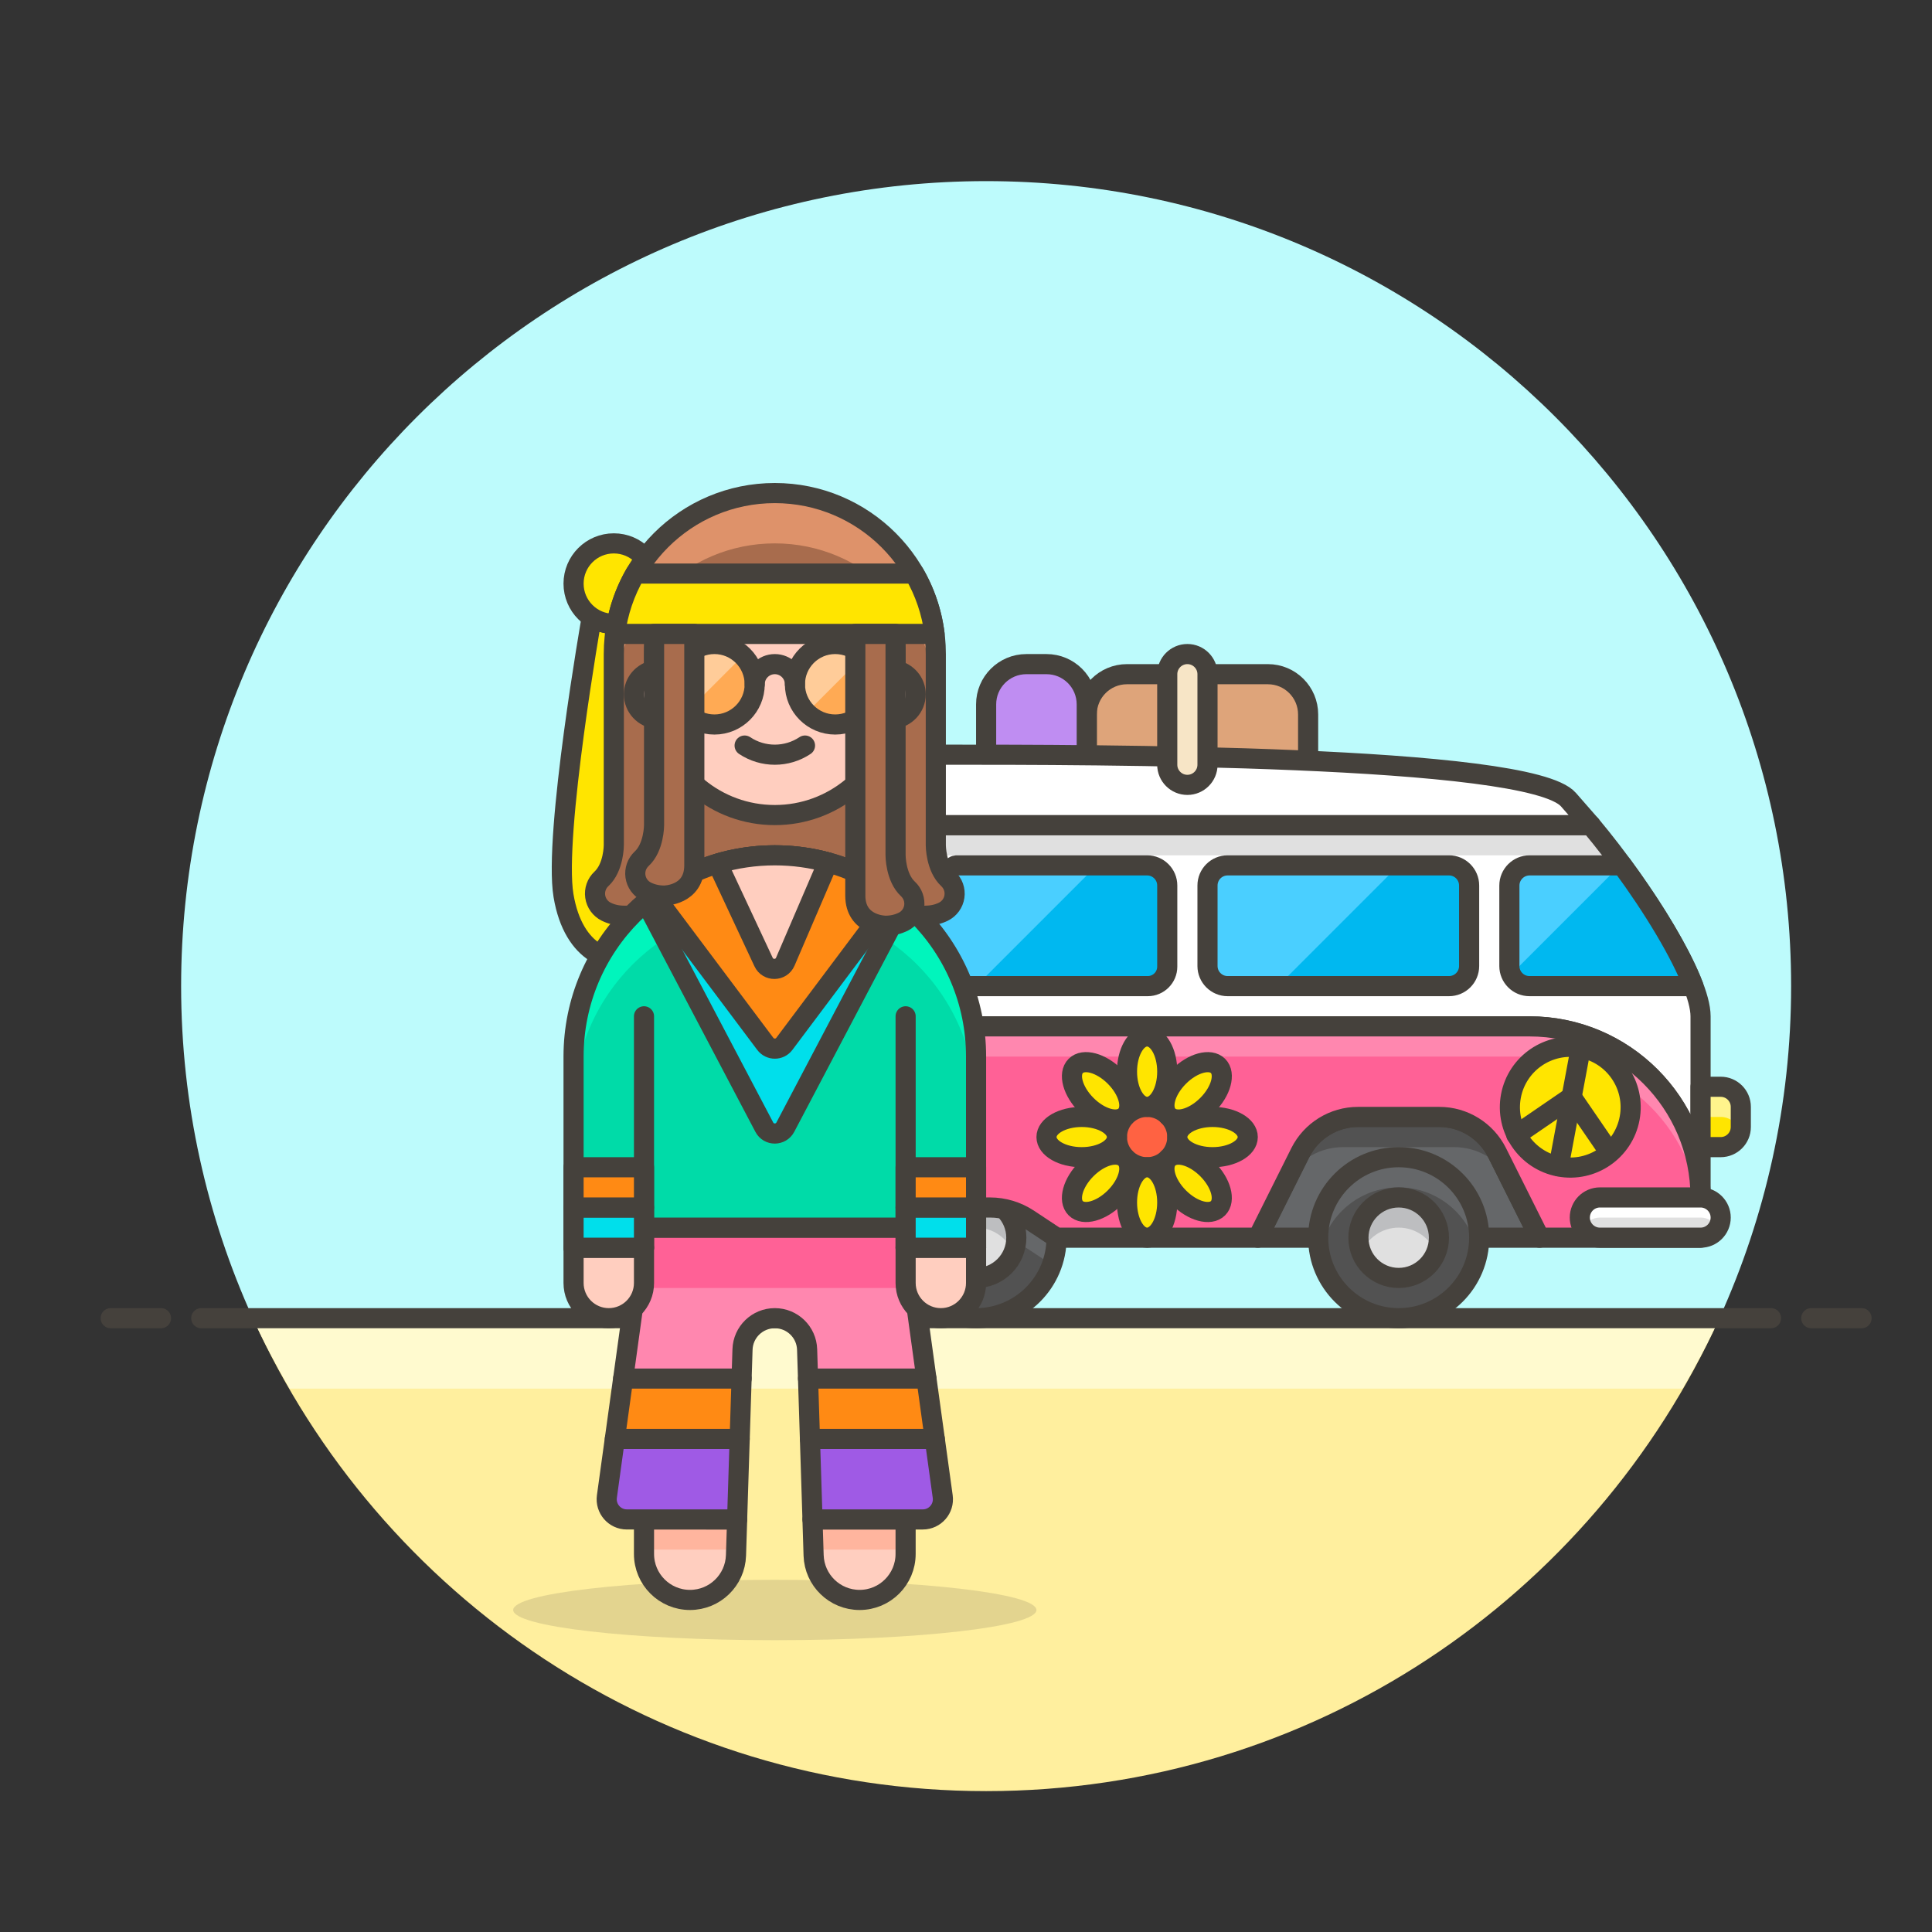 <?xml version="1.0" encoding="utf-8"?>
<!-- Generator: Adobe Illustrator 21.0.0, SVG Export Plug-In . SVG Version: 6.00 Build 0)  -->
<svg version="1.1" id="Layer_1" xmlns="http://www.w3.org/2000/svg" xmlns:xlink="http://www.w3.org/1999/xlink" x="0px" y="0px"
	 width="96px" height="96px" viewBox="0 0 96 96" enable-background="new 0 0 96 96" xml:space="preserve">
<rect x="0" y="0" width="96" height="96" fill="#333333" stroke="none"/>
<g>
	<g>
		<path fill="#BDFBFC" d="M89,49C89,26.909,71.091,9,49,9S9,26.909,9,49c0,5.885,1.281,11.468,3.564,16.5h72.872
			C87.718,60.468,89,54.885,89,49z"/>
		<path fill="#FFEF9E" d="M12.564,65.5C18.849,79.357,32.794,89,49,89s30.151-9.643,36.436-23.5H12.564z"/>
		<path fill="#FFFACF" d="M83.607,69c0.659-1.137,1.282-2.296,1.829-3.5H12.564c0.546,1.204,1.17,2.363,1.829,3.5H83.607z"/>
	</g>
	<g>
		
			<line fill="none" stroke="#45413C" stroke-linecap="round" stroke-linejoin="round" stroke-miterlimit="10" x1="10" y1="65.5" x2="88" y2="65.5"/>
		
			<line fill="none" stroke="#45413C" stroke-linecap="round" stroke-linejoin="round" stroke-miterlimit="10" x1="5.5" y1="65.5" x2="8" y2="65.5"/>
		
			<line fill="none" stroke="#45413C" stroke-linecap="round" stroke-linejoin="round" stroke-miterlimit="10" x1="90" y1="65.5" x2="92.5" y2="65.5"/>
	</g>
</g>
<g>
	<g>
		<path fill="#DEA47A" stroke="#45413C" stroke-linecap="round" stroke-linejoin="round" stroke-miterlimit="10" d="M65,38H54v-2.5
			c0-1.105,0.895-2,2-2h7c1.105,0,2,0.895,2,2V38z"/>
		<path fill="#BF8DF2" stroke="#45413C" stroke-linecap="round" stroke-linejoin="round" stroke-miterlimit="10" d="M54,38h-5v-3
			c0-1.105,0.895-2,2-2h1c1.105,0,2,0.895,2,2V38z"/>
		<g>
			<circle fill="#525252" cx="48.5" cy="61.5" r="4"/>
			<path fill="#656769" d="M44.5,61.5c0-2.209,1.791-4,4-4s4,1.791,4,4c0,0.471-0.096,0.917-0.246,1.337l-1.157-0.765
				c-0.565-0.373-1.228-0.572-1.905-0.572h-1.383c-0.677,0-1.34,0.199-1.905,0.572l-1.158,0.765
				C44.596,62.417,44.5,61.971,44.5,61.5z"/>
			
				<circle fill="none" stroke="#45413C" stroke-linecap="round" stroke-linejoin="round" stroke-miterlimit="10" cx="48.5" cy="61.5" r="4"/>
			<circle fill="#E0E0E0" cx="48.5" cy="61.5" r="2"/>
			<path fill="#BDBEC0" d="M48.5,61c-0.839,0-1.555,0.518-1.852,1.25c-0.094-0.232-0.148-0.484-0.148-0.75c0-1.104,0.895-2,2-2
				s2,0.896,2,2c0,0.266-0.054,0.518-0.148,0.75C50.055,61.518,49.339,61,48.5,61z"/>
			
				<circle fill="none" stroke="#45413C" stroke-linecap="round" stroke-linejoin="round" stroke-miterlimit="10" cx="48.5" cy="61.5" r="2"/>
		</g>
		<path fill="#FFFFFF" d="M79.042,41H37.711c-0.642,1.587-1.211,3.542-1.211,5.5V51H76c4.694,0,8.5,3.806,8.5,8.5l0,0v-9
			C84.5,48.659,81.707,44.185,79.042,41z"/>
		<path fill="#E0E0E0" d="M37.711,41h41.331l0.001,0.001c0.398,0.475,0.797,0.98,1.19,1.499H37.181
			c0.062-0.196,0.127-0.387,0.192-0.578c0.109-0.311,0.218-0.624,0.335-0.913L37.711,41z"/>
		<path fill="none" stroke="#45413C" stroke-linecap="round" stroke-linejoin="round" stroke-miterlimit="10" d="M79.042,41
			c2.666,3.185,5.458,7.659,5.458,9.5v9c0-4.694-3.806-8.5-8.5-8.5H36.5v-4.5c0-1.958,0.569-3.913,1.211-5.5H79.042z"/>
		<path fill="#656769" d="M76.5,61.5l-2.106-4.211C73.846,56.193,72.726,55.5,71.5,55.5h-4c-1.226,0-2.346,0.693-2.894,1.789
			L62.5,61.5H76.5z"/>
		<path fill="#525252" d="M74.968,58.5c-0.584-0.924-1.603-1.5-2.71-1.5c-0.01,0-0.015,0-0.015,0H66.75h-0.015
			c-1.108,0-2.125,0.575-2.71,1.5H64l0.606-1.211c0.548-1.096,1.669-1.789,2.894-1.789h4c1.226,0,2.346,0.692,2.895,1.789L75,58.5
			H74.968z"/>
		<path fill="none" stroke="#45413C" stroke-linecap="round" stroke-linejoin="round" stroke-miterlimit="10" d="M76.5,61.5
			l-2.106-4.211C73.846,56.193,72.726,55.5,71.5,55.5h-4c-1.226,0-2.346,0.693-2.894,1.789L62.5,61.5H76.5z"/>
		<g>
			<circle fill="#525252" cx="69.5" cy="61.5" r="4"/>
			<path fill="#656769" d="M69.5,59c-1.952,0-3.573,1.4-3.924,3.25c-0.046-0.243-0.076-0.493-0.076-0.75c0-2.209,1.791-4,4-4
				s4,1.791,4,4c0,0.257-0.029,0.507-0.076,0.75C73.073,60.4,71.452,59,69.5,59z"/>
			
				<circle fill="none" stroke="#45413C" stroke-linecap="round" stroke-linejoin="round" stroke-miterlimit="10" cx="69.5" cy="61.5" r="4"/>
			<circle fill="#E0E0E0" cx="69.5" cy="61.5" r="2"/>
			<path fill="#BDBEC0" d="M69.5,61c-0.839,0-1.555,0.518-1.852,1.25c-0.094-0.232-0.148-0.484-0.148-0.75c0-1.104,0.895-2,2-2
				s2,0.896,2,2c0,0.266-0.054,0.518-0.148,0.75C71.055,61.518,70.339,61,69.5,61z"/>
			
				<circle fill="none" stroke="#45413C" stroke-linecap="round" stroke-linejoin="round" stroke-miterlimit="10" cx="69.5" cy="61.5" r="2"/>
		</g>
		<path fill="#FF6196" d="M76.5,61.5l-2.115-4.229c-0.543-1.085-1.652-1.771-2.866-1.771H71.5h-4h-0.02
			c-1.214,0-2.323,0.686-2.866,1.771L62.5,61.5h-10l-1.403-0.928C50.531,60.199,49.869,60,49.192,60h-1.383
			c-0.677,0-1.34,0.199-1.905,0.572L44.5,61.5h-8V51H76c4.695,0,8.5,3.806,8.5,8.5v2H76.5z"/>
		<path fill="#FF87AF" d="M76,51H36.5v1.5H76c4.694,0,8.5,3.806,8.5,8.5v-1.5C84.5,54.806,80.694,51,76,51z"/>
		<path fill="none" stroke="#45413C" stroke-linecap="round" stroke-linejoin="round" stroke-miterlimit="10" d="M76.5,61.5
			l-2.115-4.229c-0.543-1.085-1.652-1.771-2.866-1.771H71.5h-4h-0.02c-1.214,0-2.323,0.686-2.866,1.771L62.5,61.5h-10l-1.403-0.928
			C50.531,60.199,49.869,60,49.192,60h-1.383c-0.677,0-1.34,0.199-1.905,0.572L44.5,61.5h-8V51H76c4.695,0,8.5,3.806,8.5,8.5v2H76.5
			z"/>
		<path fill="#E0E0E0" d="M36.5,59.5h5c0.552,0,1,0.448,1,1s-0.448,1-1,1h-5c-0.552,0-1-0.448-1-1S35.948,59.5,36.5,59.5z"/>
		<path fill="#FFFFFF" d="M41.5,60.5h-5c-0.366,0-0.673,0.207-0.847,0.5c-0.089-0.149-0.153-0.314-0.153-0.5c0-0.552,0.448-1,1-1h5
			c0.552,0,1,0.448,1,1c0,0.186-0.065,0.351-0.153,0.5C42.173,60.707,41.866,60.5,41.5,60.5z"/>
		<path fill="none" stroke="#45413C" stroke-linecap="round" stroke-linejoin="round" stroke-miterlimit="10" d="M36.5,59.5h5
			c0.552,0,1,0.448,1,1s-0.448,1-1,1h-5c-0.552,0-1-0.448-1-1S35.948,59.5,36.5,59.5z"/>
		<path fill="#E0E0E0" d="M79.5,59.5h5c0.552,0,1,0.448,1,1s-0.448,1-1,1h-5c-0.552,0-1-0.448-1-1S78.948,59.5,79.5,59.5z"/>
		<path fill="#FFFFFF" d="M84.5,60.5h-5c-0.366,0-0.673,0.207-0.847,0.5c-0.089-0.149-0.153-0.314-0.153-0.5c0-0.552,0.448-1,1-1h5
			c0.552,0,1,0.448,1,1c0,0.186-0.065,0.351-0.153,0.5C85.173,60.707,84.866,60.5,84.5,60.5z"/>
		<path fill="none" stroke="#45413C" stroke-linecap="round" stroke-linejoin="round" stroke-miterlimit="10" d="M79.5,59.5h5
			c0.552,0,1,0.448,1,1s-0.448,1-1,1h-5c-0.552,0-1-0.448-1-1S78.948,59.5,79.5,59.5z"/>
		<path fill="#FFE500" d="M84.5,57h0.999c0.553,0,1.001-0.448,1.001-1v-1c0-0.552-0.447-0.999-0.999-0.999H84.5V57z"/>
		<path fill="#FFF48C" d="M85.501,54c0.552,0,0.999,0.447,0.999,0.999v1c0,0.089-0.029,0.168-0.05,0.25
			c-0.113-0.427-0.485-0.749-0.949-0.749H84.5V54H85.501z"/>
		<path fill="none" stroke="#45413C" stroke-linecap="round" stroke-linejoin="round" stroke-miterlimit="10" d="M84.5,57h0.999
			c0.553,0,1.001-0.448,1.001-1v-1c0-0.552-0.447-0.999-0.999-0.999H84.5V57z"/>
		<path fill="#FFFFFF" stroke="#45413C" stroke-linecap="round" stroke-linejoin="round" stroke-miterlimit="10" d="M77.935,39.734
			L79.042,41H37.711C38.5,39,40,37.5,47,37.5S75.981,37.485,77.935,39.734z"/>
		<path fill="#00B8F0" d="M84.143,49h-8.144C75.447,49,75,48.553,75,48.001v-3.997C75,43.45,75.45,43,76.004,43h4.603
			C82.144,45.091,83.519,47.356,84.143,49z"/>
		<path fill="#4ACFFF" d="M80.5,43h-4.496C75.45,43,75,43.45,75,44.004v3.997c0,0.146,0.035,0.283,0.091,0.408L80.5,43z"/>
		<path fill="#00B8F0" d="M60,48c0,0.552,0.448,1,1,1h11c0.553,0,1-0.448,1-1v-4c0-0.552-0.448-1-1-1H61c-0.553,0-1,0.448-1,1V48z"
			/>
		<path fill="#4ACFFF" d="M61,49h2.5l6-6H61c-0.553,0-1,0.448-1,1v4C60,48.552,60.448,49,61,49z"/>
		
			<line fill="#FFFFFF" stroke="#45413C" stroke-linecap="round" stroke-linejoin="round" stroke-miterlimit="10" x1="43.5" y1="43" x2="40" y2="43"/>
		
			<line fill="#FFFFFF" stroke="#45413C" stroke-linecap="round" stroke-linejoin="round" stroke-miterlimit="10" x1="43" y1="45" x2="39.5" y2="45"/>
		
			<line fill="#FFFFFF" stroke="#45413C" stroke-linecap="round" stroke-linejoin="round" stroke-miterlimit="10" x1="42.5" y1="47" x2="39" y2="47"/>
		
			<line fill="#FFFFFF" stroke="#45413C" stroke-linecap="round" stroke-linejoin="round" stroke-miterlimit="10" x1="42" y1="49" x2="38.5" y2="49"/>
		<path fill="#00B8F0" d="M57,43c0.552,0,1,0.448,1,1v4.031C58,48.566,57.566,49,57.031,49H57H46c-0.232,0-0.449-0.111-0.585-0.299
			c-0.135-0.188-0.172-0.429-0.099-0.649l1.368-4.103C46.873,43.382,47.403,43,47.5,43H57z"/>
		<path fill="#4ACFFF" d="M45.316,48.051c-0.073,0.22-0.036,0.461,0.099,0.649C45.55,48.889,45.768,49,46,49h2.5l6-6h-7
			c-0.097,0-0.627,0.382-0.816,0.949L45.316,48.051z"/>
		<path fill="none" stroke="#45413C" stroke-linecap="round" stroke-linejoin="round" stroke-miterlimit="10" d="M57,43
			c0.552,0,1,0.448,1,1v4.031C58,48.566,57.566,49,57.031,49H57H46c-0.232,0-0.449-0.111-0.585-0.299
			c-0.135-0.188-0.172-0.429-0.099-0.649l1.368-4.103C46.873,43.382,47.403,43,47.5,43H57z"/>
		<path fill="none" stroke="#45413C" stroke-linecap="round" stroke-linejoin="round" stroke-miterlimit="10" d="M60,48
			c0,0.552,0.448,1,1,1h11c0.553,0,1-0.448,1-1v-4c0-0.552-0.448-1-1-1H61c-0.553,0-1,0.448-1,1V48z"/>
		<path fill="none" stroke="#45413C" stroke-linecap="round" stroke-linejoin="round" stroke-miterlimit="10" d="M84.143,49h-8.144
			C75.447,49,75,48.553,75,48.001v-3.997C75,43.45,75.45,43,76.004,43h4.603C82.144,45.091,83.519,47.356,84.143,49z"/>
		<path fill="#FF6242" d="M34.5,56.003c0,0.827,0.67,1.497,1.497,1.497H36.5V53h-0.499c-0.829,0-1.501,0.672-1.501,1.501
			c0,0,0,0,0,0V56.003z"/>
		<path fill="#FF866E" d="M36.001,53H36.5v1.5h-0.499c-0.829,0-1.501,0.672-1.501,1.501v-1.5C34.5,53.672,35.172,53,36.001,53z"/>
		<path fill="none" stroke="#45413C" stroke-linecap="round" stroke-linejoin="round" stroke-miterlimit="10" d="M34.5,56.003
			c0,0.827,0.67,1.497,1.497,1.497H36.5V53h-0.499c-0.829,0-1.501,0.672-1.501,1.501c0,0,0,0,0,0V56.003z"/>
		<g>
			
				<circle fill="#FF6242" stroke="#45413C" stroke-linecap="round" stroke-linejoin="round" stroke-miterlimit="10" cx="57" cy="56.5" r="1.5"/>
			
				<ellipse fill="#FFE500" stroke="#45413C" stroke-linecap="round" stroke-linejoin="round" stroke-miterlimit="10" cx="57" cy="53.25" rx="1" ry="1.75"/>
			
				<ellipse transform="matrix(0.707 -0.707 0.707 0.707 -22.305 54.556)" fill="#FFE500" stroke="#45413C" stroke-linecap="round" stroke-linejoin="round" stroke-miterlimit="10" cx="54.702" cy="54.202" rx="1" ry="1.75"/>
			
				<ellipse fill="#FFE500" stroke="#45413C" stroke-linecap="round" stroke-linejoin="round" stroke-miterlimit="10" cx="53.75" cy="56.5" rx="1.75" ry="1"/>
			
				<ellipse transform="matrix(0.707 -0.707 0.707 0.707 -25.555 55.902)" fill="#FFE500" stroke="#45413C" stroke-linecap="round" stroke-linejoin="round" stroke-miterlimit="10" cx="54.702" cy="58.798" rx="1.75" ry="1"/>
			
				<ellipse fill="#FFE500" stroke="#45413C" stroke-linecap="round" stroke-linejoin="round" stroke-miterlimit="10" cx="57" cy="59.75" rx="1" ry="1.75"/>
			
				<ellipse transform="matrix(0.707 -0.707 0.707 0.707 -24.209 59.152)" fill="#FFE500" stroke="#45413C" stroke-linecap="round" stroke-linejoin="round" stroke-miterlimit="10" cx="59.298" cy="58.798" rx="1" ry="1.75"/>
			
				<ellipse fill="#FFE500" stroke="#45413C" stroke-linecap="round" stroke-linejoin="round" stroke-miterlimit="10" cx="60.25" cy="56.5" rx="1.75" ry="1"/>
			
				<ellipse transform="matrix(0.707 -0.707 0.707 0.707 -20.959 57.806)" fill="#FFE500" stroke="#45413C" stroke-linecap="round" stroke-linejoin="round" stroke-miterlimit="10" cx="59.298" cy="54.202" rx="1.75" ry="1"/>
		</g>
		<path fill="#F7E5C6" stroke="#45413C" stroke-linecap="round" stroke-linejoin="round" stroke-miterlimit="10" d="M60,38
			c0,0.552-0.448,1-1,1s-1-0.448-1-1v-4.5c0-0.552,0.448-1,1-1s1,0.448,1,1V38z"/>
		<g>
			
				<ellipse transform="matrix(0.184 -0.983 0.983 0.184 9.608 121.571)" fill="#FFE500" stroke="#45413C" stroke-linecap="round" stroke-linejoin="round" stroke-miterlimit="10" cx="78.001" cy="55.001" rx="3" ry="3"/>
			
				<line fill="none" stroke="#45413C" stroke-linecap="round" stroke-linejoin="round" stroke-miterlimit="10" x1="78.552" y1="52.052" x2="77.45" y2="57.95"/>
			<polyline fill="none" stroke="#45413C" stroke-linecap="round" stroke-linejoin="round" stroke-miterlimit="10" points="
				79.976,57.258 78.092,54.509 75.344,56.392 			"/>
		</g>
	</g>
	<g>
		<path fill="#FFE500" stroke="#45413C" stroke-linecap="round" stroke-linejoin="round" stroke-miterlimit="10" d="M30.5,31
			c-0.406,0-0.782-0.123-1.097-0.33c0,0-1.903,10.83-1.403,13.83s2.5,3.5,3.5,3c1-0.5-0.971-16.503-0.971-16.503
			C30.519,30.997,30.51,31,30.5,31z"/>
		
			<circle fill="#FFE500" stroke="#45413C" stroke-linecap="round" stroke-linejoin="round" stroke-miterlimit="10" cx="30.5" cy="29" r="2"/>
		<path fill="#A86C4D" d="M46,45.5c0.343,0,0.634-0.079,0.879-0.2c0.295-0.146,0.499-0.428,0.546-0.753
			c0.047-0.326-0.069-0.653-0.311-0.877C46.5,43.102,46.5,42,46.5,42v-9.5c0-4.418-3.582-8-8-8s-8,3.582-8,8V42
			c0,0,0,1.102-0.614,1.67c-0.241,0.223-0.357,0.551-0.31,0.877s0.251,0.607,0.545,0.754c0.244,0.121,0.535,0.2,0.879,0.2H46z"/>
		<path fill="#DE926A" d="M38.5,27c4.418,0,8,3.582,8,8v-2.5c0-4.418-3.582-8-8-8s-8,3.582-8,8V35C30.5,30.582,34.082,27,38.5,27z"
			/>
		<path fill="none" stroke="#45413C" stroke-linecap="round" stroke-linejoin="round" stroke-miterlimit="10" d="M46,45.5
			c0.343,0,0.634-0.079,0.879-0.2c0.295-0.146,0.499-0.428,0.546-0.753c0.047-0.326-0.069-0.653-0.311-0.877
			C46.5,43.102,46.5,42,46.5,42v-9.5c0-4.418-3.582-8-8-8s-8,3.582-8,8V42c0,0,0,1.102-0.614,1.67
			c-0.241,0.223-0.357,0.551-0.31,0.877s0.251,0.607,0.545,0.754c0.244,0.121,0.535,0.2,0.879,0.2H46z"/>
		<path fill="#FFCEBF" stroke="#45413C" stroke-linecap="round" stroke-linejoin="round" stroke-miterlimit="10" d="M44.5,33.3v-0.8
			c0-0.702-0.127-1.374-0.349-2H32.849c-0.222,0.626-0.349,1.298-0.349,2v0.8c-0.566,0.119-1,0.598-1,1.2
			c0,0.646,0.497,1.16,1.126,1.225c0.565,2.726,2.98,4.775,5.874,4.775s5.309-2.049,5.874-4.775C45.003,35.66,45.5,35.146,45.5,34.5
			C45.5,33.898,45.066,33.419,44.5,33.3z"/>
		<path fill="none" stroke="#45413C" stroke-linecap="round" stroke-linejoin="round" stroke-miterlimit="10" d="M37,37.046
			c0.908,0.606,2.092,0.606,3,0"/>
		<path fill="#FFE500" stroke="#45413C" stroke-linecap="round" stroke-linejoin="round" stroke-miterlimit="10" d="M30.562,31.5
			h15.876c-0.135-1.082-0.486-2.097-1.008-3H31.57C31.048,29.403,30.697,30.418,30.562,31.5z"/>
		<circle fill="#FFAA54" cx="35.5" cy="34" r="2"/>
		<path fill="#FFCC99" d="M34.086,35.414c-0.781-0.781-0.781-2.047,0-2.828c0.781-0.781,2.047-0.781,2.828,0L34.086,35.414z"/>
		<circle fill="#FFAA54" cx="41.5" cy="34" r="2"/>
		<path fill="#FFCC99" d="M40.086,35.414c-0.781-0.781-0.781-2.047,0-2.828c0.781-0.781,2.047-0.781,2.828,0L40.086,35.414z"/>
		<path fill="none" stroke="#45413C" stroke-linecap="round" stroke-linejoin="round" stroke-miterlimit="10" d="M37.5,34
			c0-0.552,0.448-1,1-1s1,0.448,1,1"/>
		
			<circle fill="none" stroke="#45413C" stroke-linecap="round" stroke-linejoin="round" stroke-miterlimit="10" cx="35.5" cy="34" r="2"/>
		
			<circle fill="none" stroke="#45413C" stroke-linecap="round" stroke-linejoin="round" stroke-miterlimit="10" cx="41.5" cy="34" r="2"/>
		<ellipse opacity="0.15" fill="#45413C" cx="38.5" cy="80" rx="13" ry="1.5"/>
		<path fill="#FFCEBF" d="M32,75.5v1.714c0,1.262,1.023,2.286,2.286,2.286c1.234,0,2.245-0.98,2.285-2.213l0.057-1.787H32z"/>
		<polygon fill="#FFB59E" points="36.58,77 36.627,75.5 32,75.5 32,77 		"/>
		<path fill="none" stroke="#45413C" stroke-linecap="round" stroke-linejoin="round" stroke-miterlimit="10" d="M32,75.5v1.714
			c0,1.262,1.023,2.286,2.286,2.286c1.234,0,2.245-0.98,2.285-2.213l0.057-1.787H32z"/>
		<path fill="#FFCEBF" d="M44.999,75.5v1.714c0,1.262-1.023,2.286-2.286,2.286c-1.234,0-2.245-0.98-2.285-2.213L40.372,75.5H44.999z
			"/>
		<polygon fill="#FFB59E" points="40.42,77 40.372,75.5 44.999,75.5 44.999,77 		"/>
		<path fill="none" stroke="#45413C" stroke-linecap="round" stroke-linejoin="round" stroke-miterlimit="10" d="M44.999,75.5v1.714
			c0,1.262-1.023,2.286-2.286,2.286c-1.234,0-2.245-0.98-2.285-2.213L40.372,75.5H44.999z"/>
		<path fill="#FF87AF" d="M45,61l1.843,13.363c0.083,0.601-0.384,1.137-0.991,1.137h-5.479l-0.268-8.445
			C40.078,66.188,39.368,65.5,38.5,65.5s-1.578,0.688-1.605,1.555L36.627,75.5h-5.48c-0.607,0-1.073-0.536-0.991-1.137L32,61H45z"/>
		<polygon fill="#FF6196" points="45.414,64 45,61 32,61 31.587,64 		"/>
		<path fill="#9F5AE5" d="M30.157,74.363c-0.083,0.601,0.384,1.137,0.991,1.137h5.479l0.127-4h-6.202L30.157,74.363z"/>
		<path fill="#9F5AE5" d="M40.374,75.5h5.479c0.606,0,1.073-0.536,0.991-1.137L46.449,71.5h-6.202L40.374,75.5z"/>
		<polygon fill="#FF8A14" points="40.151,68.5 40.247,71.5 46.449,71.5 46.035,68.5 		"/>
		<polygon fill="#FF8A14" points="30.966,68.5 30.552,71.5 36.754,71.5 36.85,68.5 		"/>
		<path fill="none" stroke="#45413C" stroke-linecap="round" stroke-linejoin="round" stroke-miterlimit="10" d="M45,61
			l1.843,13.363c0.083,0.601-0.384,1.137-0.991,1.137h-5.479l-0.268-8.445C40.078,66.188,39.368,65.5,38.5,65.5
			s-1.578,0.688-1.605,1.555L36.627,75.5h-5.48c-0.607,0-1.073-0.536-0.991-1.137L32,61H45z"/>
		
			<line fill="none" stroke="#45413C" stroke-linecap="round" stroke-linejoin="round" stroke-miterlimit="10" x1="46.035" y1="68.5" x2="40.151" y2="68.5"/>
		
			<line fill="none" stroke="#45413C" stroke-linecap="round" stroke-linejoin="round" stroke-miterlimit="10" x1="40.247" y1="71.5" x2="46.449" y2="71.5"/>
		
			<line fill="none" stroke="#45413C" stroke-linecap="round" stroke-linejoin="round" stroke-miterlimit="10" x1="36.85" y1="68.5" x2="30.966" y2="68.5"/>
		
			<line fill="none" stroke="#45413C" stroke-linecap="round" stroke-linejoin="round" stroke-miterlimit="10" x1="30.552" y1="71.5" x2="36.754" y2="71.5"/>
		<path fill="#00DBA8" d="M45,62l0.002-1H32l0,1h-3.5v-9.5c0-5.523,4.477-10,10-10s10,4.477,10,10V62H45z"/>
		<path fill="#00F5BC" d="M38.5,42.5c-5.523,0-10,4.477-10,10V55c0-5.523,4.477-10,10-10c5.523,0,10,4.477,10,10v-2.5
			C48.5,46.977,44.023,42.5,38.5,42.5z"/>
		<path fill="#00DFEB" d="M44.908,44.826C43.172,43.375,40.939,42.5,38.5,42.5s-4.672,0.875-6.408,2.326
			c2.257,4.288,4.811,9.141,5.887,11.185c0.222,0.422,0.823,0.416,1.045-0.006L44.908,44.826z"/>
		<path fill="none" stroke="#45413C" stroke-linecap="round" stroke-linejoin="round" stroke-miterlimit="10" d="M44.908,44.826
			C43.172,43.375,40.939,42.5,38.5,42.5s-4.672,0.875-6.408,2.326c2.257,4.288,4.811,9.141,5.887,11.185
			c0.222,0.422,0.823,0.416,1.045-0.006L44.908,44.826z"/>
		<path fill="#FF8A14" d="M44.493,44.509C42.822,43.253,40.751,42.5,38.5,42.5s-4.322,0.753-5.993,2.009l5.52,7.36
			c0.237,0.316,0.711,0.316,0.947,0L44.493,44.509z"/>
		<path fill="none" stroke="#45413C" stroke-linecap="round" stroke-linejoin="round" stroke-miterlimit="10" d="M32.507,44.509
			l5.52,7.36c0.237,0.316,0.711,0.316,0.947,0l5.52-7.36"/>
		<path fill="none" stroke="#45413C" stroke-linecap="round" stroke-linejoin="round" stroke-miterlimit="10" d="M45,62l0.002-1H32
			l0,1h-3.5v-9.5c0-5.523,4.477-10,10-10s10,4.477,10,10V62H45z"/>
		<path fill="#FFCEBF" stroke="#45413C" stroke-linecap="round" stroke-linejoin="round" stroke-miterlimit="10" d="M41.141,42.853
			C40.3,42.624,39.414,42.5,38.5,42.5c-0.988,0-1.943,0.144-2.845,0.411l2.286,4.892c0.216,0.463,0.879,0.453,1.08-0.017
			L41.141,42.853z"/>
		
			<line fill="none" stroke="#45413C" stroke-linecap="round" stroke-linejoin="round" stroke-miterlimit="10" x1="45" y1="50.5" x2="45" y2="61"/>
		
			<line fill="none" stroke="#45413C" stroke-linecap="round" stroke-linejoin="round" stroke-miterlimit="10" x1="32" y1="50.5" x2="32" y2="61"/>
		<path fill="#FFCEBF" stroke="#45413C" stroke-linecap="round" stroke-linejoin="round" stroke-miterlimit="10" d="M28.5,63.75
			c0,0.966,0.783,1.75,1.75,1.75c0.966,0,1.75-0.784,1.75-1.75V62h-3.5V63.75z"/>
		<path fill="#FFCEBF" stroke="#45413C" stroke-linecap="round" stroke-linejoin="round" stroke-miterlimit="10" d="M45,63.75
			c0,0.966,0.784,1.75,1.75,1.75s1.75-0.784,1.75-1.75V62H45V63.75z"/>
		
			<rect x="28.5" y="60" fill="#00DFEB" stroke="#45413C" stroke-linecap="round" stroke-linejoin="round" stroke-miterlimit="10" width="3.5" height="2"/>
		
			<rect x="28.5" y="58" fill="#FF8A14" stroke="#45413C" stroke-linecap="round" stroke-linejoin="round" stroke-miterlimit="10" width="3.5" height="2"/>
		
			<rect x="45" y="60" fill="#00DFEB" stroke="#45413C" stroke-linecap="round" stroke-linejoin="round" stroke-miterlimit="10" width="3.5" height="2"/>
		
			<rect x="45" y="58" fill="#FF8A14" stroke="#45413C" stroke-linecap="round" stroke-linejoin="round" stroke-miterlimit="10" width="3.5" height="2"/>
		<path fill="#A86C4D" stroke="#45413C" stroke-linecap="round" stroke-linejoin="round" stroke-miterlimit="10" d="M44.5,31.5v11
			c0,0,0,1.102,0.614,1.67c0.241,0.223,0.357,0.551,0.311,0.877c-0.047,0.326-0.251,0.607-0.545,0.754
			C44.634,45.921,44.343,46,44,46c0,0-1.5,0-1.5-1.5v-13H44.5z"/>
		<path fill="#A86C4D" stroke="#45413C" stroke-linecap="round" stroke-linejoin="round" stroke-miterlimit="10" d="M32.5,31.5V41
			c0,0,0,1.102-0.614,1.67c-0.241,0.223-0.357,0.551-0.31,0.877s0.251,0.607,0.545,0.754c0.245,0.121,0.535,0.2,0.879,0.2
			c0,0,1.5,0,1.5-1.5V31.5H32.5z"/>
	</g>
</g>
</svg>
